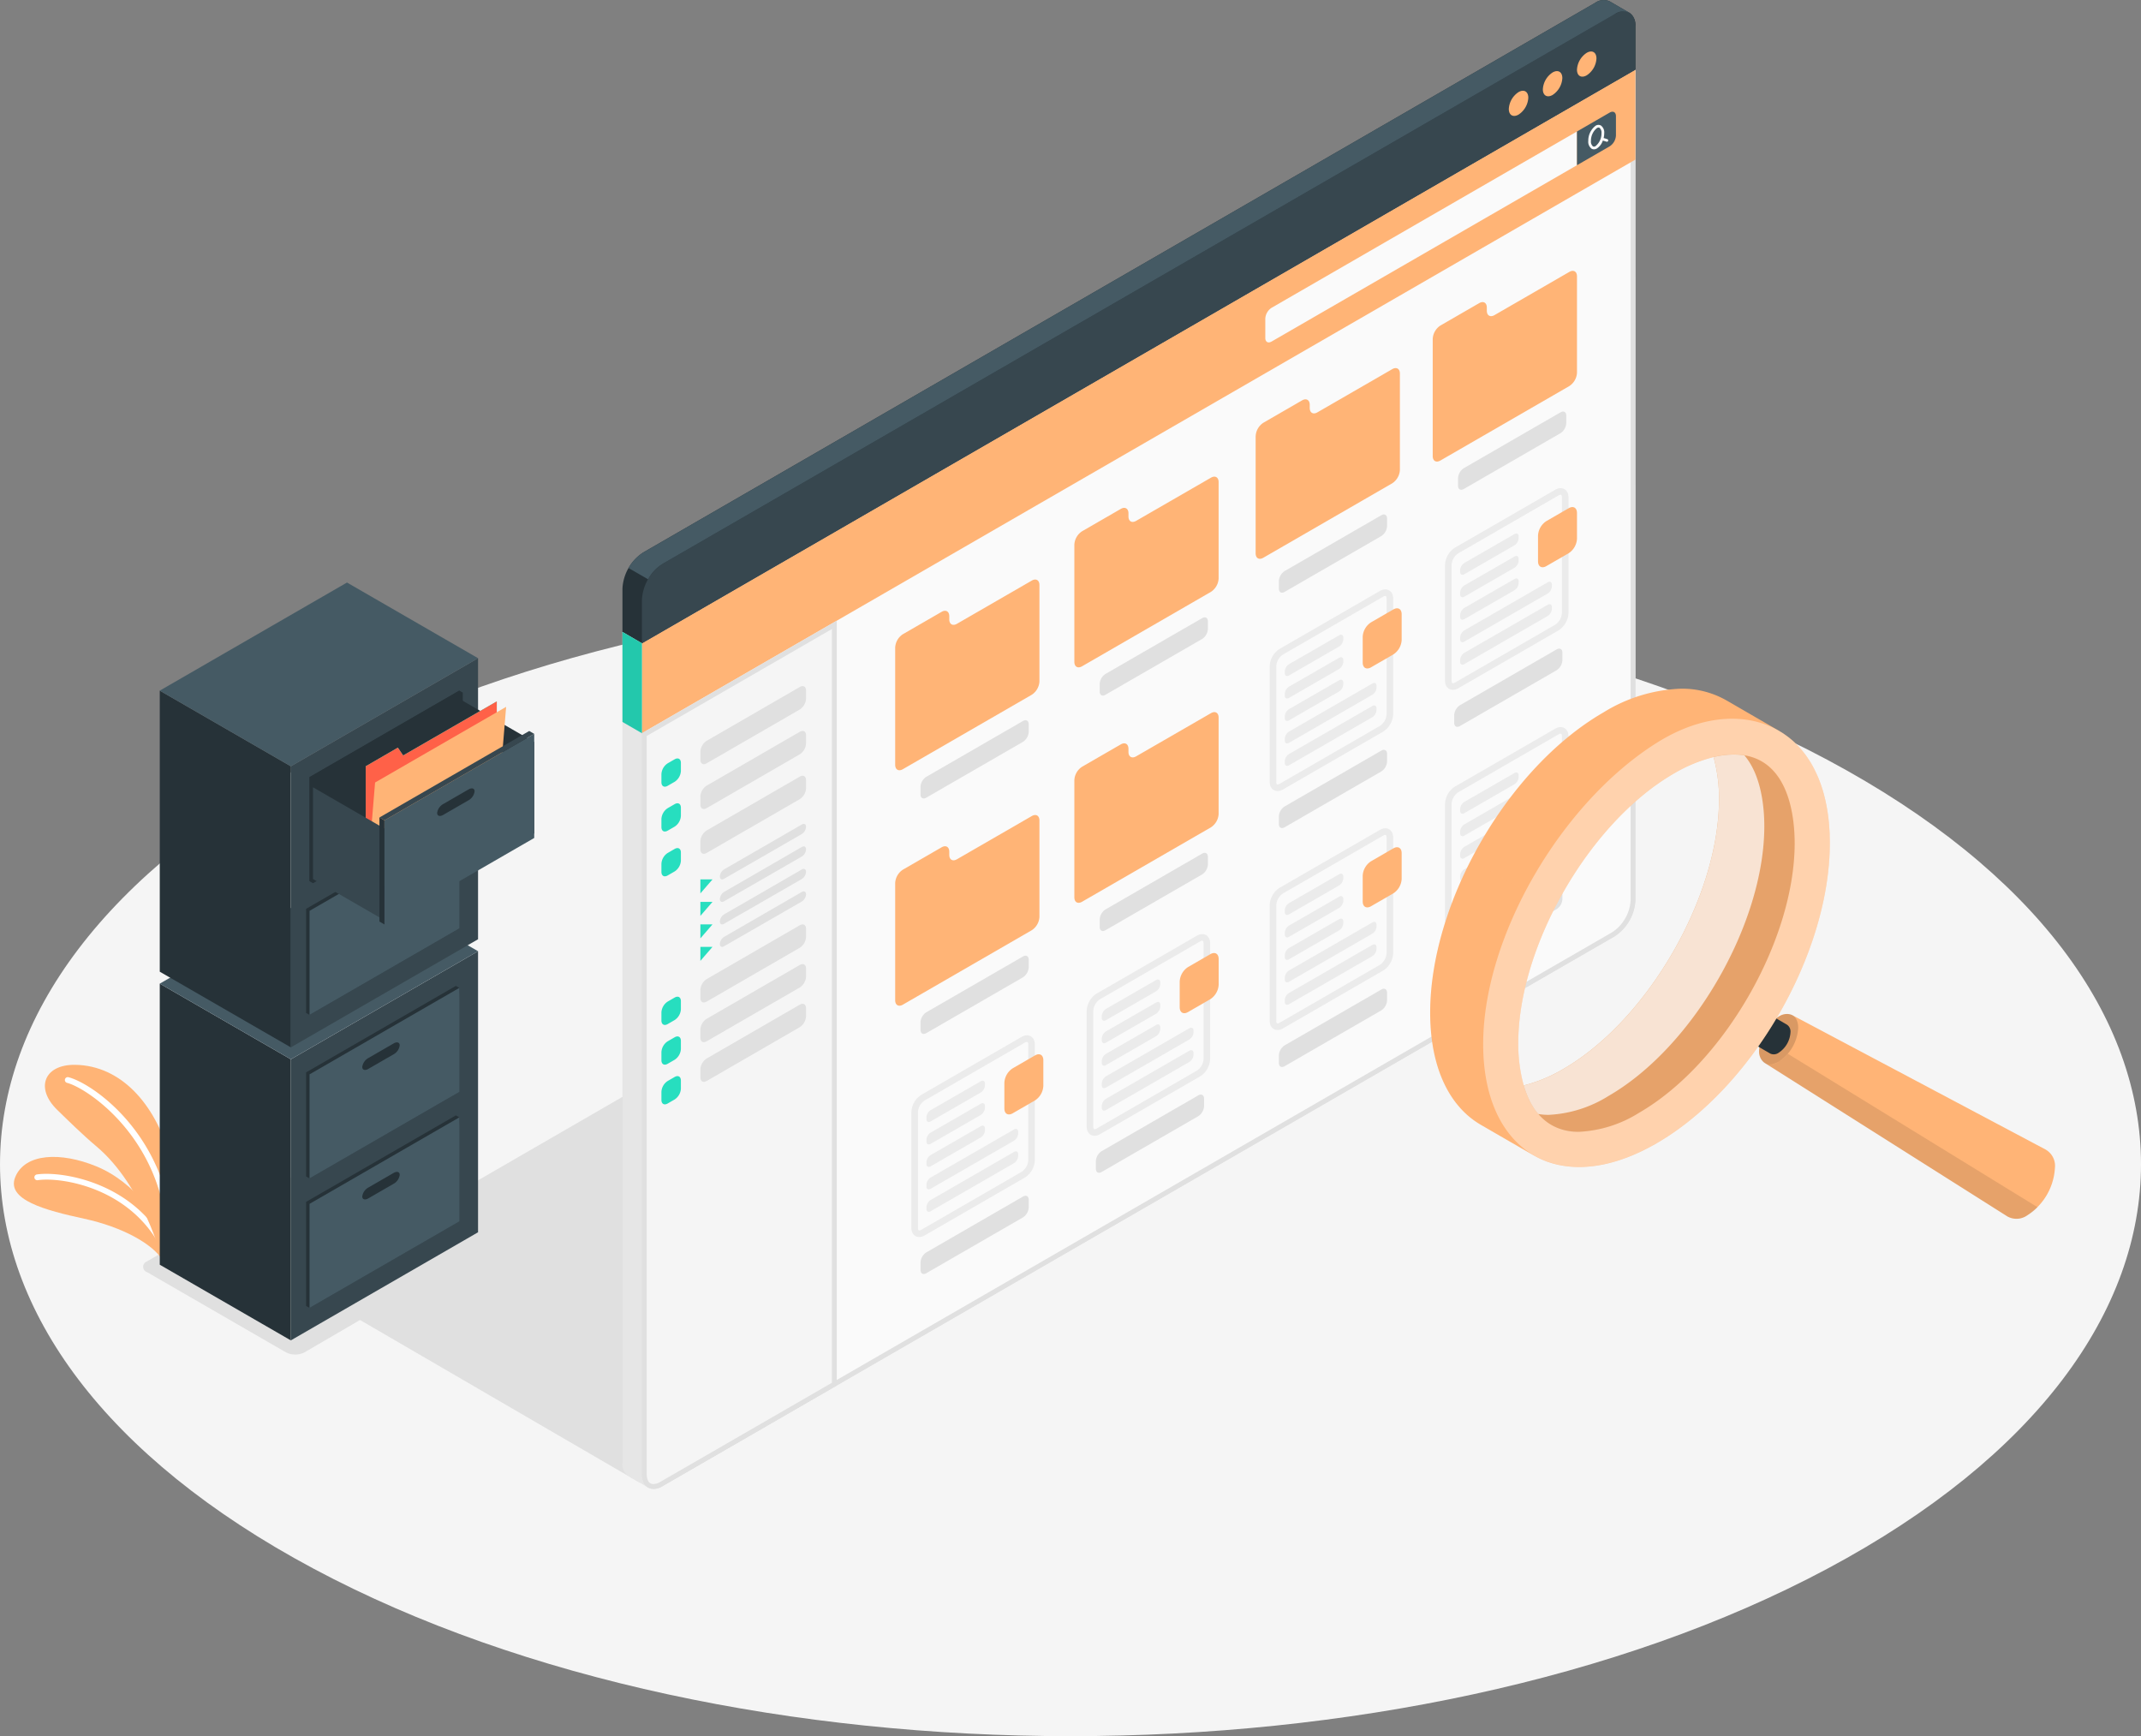 <svg xmlns="http://www.w3.org/2000/svg" xmlns:xlink="http://www.w3.org/1999/xlink" width="325.088" height="263.607" viewBox="0 0 325.088 263.607">
  <rect x="0" y="0" width="325.088" height="263.607" fill="#808080" stroke="none"/>
  <defs>
    <clipPath id="clip-path">
      <rect id="Rectángulo_373885" data-name="Rectángulo 373885" width="325.088" height="263.607" fill="none"/>
    </clipPath>
    <clipPath id="clip-path-6">
      <rect id="Rectángulo_373874" data-name="Rectángulo 373874" width="19.9" height="29.543" fill="#ff6148"/>
    </clipPath>
    <clipPath id="clip-path-8">
      <rect id="Rectángulo_373876" data-name="Rectángulo 373876" width="2.956" height="15.372" fill="none"/>
    </clipPath>
    <clipPath id="clip-path-10">
      <rect id="Rectángulo_373878" data-name="Rectángulo 373878" width="5.932" height="7.644" fill="none"/>
    </clipPath>
    <clipPath id="clip-path-11">
      <rect id="Rectángulo_373879" data-name="Rectángulo 373879" width="41.406" height="25.061" fill="none"/>
    </clipPath>
    <clipPath id="clip-path-12">
      <rect id="Rectángulo_373880" data-name="Rectángulo 373880" width="15.38" height="44.696" fill="#ffb476"/>
    </clipPath>
    <clipPath id="clip-path-13">
      <rect id="Rectángulo_373881" data-name="Rectángulo 373881" width="52.643" height="68.055" fill="none"/>
    </clipPath>
    <clipPath id="clip-path-14">
      <rect id="Rectángulo_373882" data-name="Rectángulo 373882" width="41.13" height="57.29" fill="none"/>
    </clipPath>
    <clipPath id="clip-path-15">
      <rect id="Rectángulo_373883" data-name="Rectángulo 373883" width="36.526" height="54.708" fill="none"/>
    </clipPath>
  </defs>
  <g id="Grupo_1064708" data-name="Grupo 1064708" clip-path="url(#clip-path)">
    <g id="Grupo_1064670" data-name="Grupo 1064670">
      <g id="Grupo_1064669" data-name="Grupo 1064669" clip-path="url(#clip-path)">
        <path id="Trazado_601294" data-name="Trazado 601294" d="M277.481,148.948c63.477,33.911,63.477,88.891,0,122.8s-166.395,33.911-229.872,0-63.477-88.891,0-122.8,166.395-33.912,229.872,0" transform="translate(0 -33.575)" fill="#f5f5f5"/>
      </g>
    </g>
    <path id="Trazado_601295" data-name="Trazado 601295" d="M114.041,278.983,62.221,248.85l87.659-50.661Z" transform="translate(-16.914 -53.874)" fill="#e0e0e0"/>
    <g id="Grupo_1064672" data-name="Grupo 1064672">
      <g id="Grupo_1064671" data-name="Grupo 1064671" clip-path="url(#clip-path)">
        <path id="Trazado_601296" data-name="Trazado 601296" d="M30.438,258.173l21.089,12.176a3.134,3.134,0,0,0,2.834,0l29.136-17a.863.863,0,0,0,0-1.635L62.409,239.542a3.133,3.133,0,0,0-2.833,0l-29.138,17a.864.864,0,0,0,0,1.636" transform="translate(-8.115 -65.023)" fill="#e0e0e0"/>
      </g>
    </g>
    <g id="Grupo_1064677" data-name="Grupo 1064677">
      <g id="Grupo_1064676" data-name="Grupo 1064676" clip-path="url(#clip-path)">
        <path id="Trazado_601297" data-name="Trazado 601297" d="M25.4,256.811c-1.464-2.346-5.948-4.923-11.847-6.2s-11.823-2.858-10.467-6.28c1.463-3.693,6.945-3.872,12.308-1.676,5.861,2.4,10.194,8.348,10.278,12.087Z" transform="translate(-0.785 -65.574)" fill="#ffb476"/>
        <path id="Trazado_601299" data-name="Trazado 601299" d="M27.017,256.7a.439.439,0,0,1-.4-.248c-4.684-9.691-15.538-11.252-18.962-10.724a.441.441,0,0,1-.134-.871c3.593-.557,14.989,1.073,19.889,11.212a.44.44,0,0,1-.4.632" transform="translate(-1.944 -66.534)" fill="#fff"/>
        <path id="Trazado_601300" data-name="Trazado 601300" d="M27.156,251.591s-2.819-11.166-9.958-17.168c-2.121-1.784-4.383-4.014-5.964-5.554-3.393-3.308-1.978-6.906,2.724-6.84,6.985.1,12.1,5.98,14.311,13.679s-1.113,15.883-1.113,15.883" transform="translate(-2.546 -60.354)" fill="#ffb476"/>
        <path id="Trazado_601301" data-name="Trazado 601301" d="M29.4,247.955a.441.441,0,0,1-.438-.4c-1.316-14.2-12.148-21.338-15.1-22.092a.44.44,0,1,1,.218-.853c3.58.916,14.408,8.325,15.755,22.865a.441.441,0,0,1-.4.479H29.4" transform="translate(-3.68 -61.052)" fill="#fff"/>
      </g>
    </g>
    <path id="Trazado_601302" data-name="Trazado 601302" d="M53.215,259.266l-19.9-11.489V205.1l19.9,11.489Z" transform="translate(-9.056 -55.753)" fill="#263238"/>
    <path id="Trazado_601303" data-name="Trazado 601303" d="M60.644,214.753,89.072,198.34v42.674L60.644,257.428Z" transform="translate(-16.485 -53.915)" fill="#37474f"/>
    <path id="Trazado_601304" data-name="Trazado 601304" d="M81.643,194.051,53.215,210.464l-19.9-11.489,28.428-16.413Z" transform="translate(-9.056 -49.626)" fill="#455a64"/>
    <g id="Grupo_1064682" data-name="Grupo 1064682">
      <g id="Grupo_1064681" data-name="Grupo 1064681" clip-path="url(#clip-path)">
        <path id="Trazado_601305" data-name="Trazado 601305" d="M77.169,219.269l3.867-2.233c.5-.29.909-.157.909.3a1.819,1.819,0,0,1-.909,1.345l-3.868,2.233c-.5.29-.909.157-.909-.3a1.821,1.821,0,0,1,.909-1.346" transform="translate(-20.73 -58.955)" fill="#263238"/>
        <path id="Trazado_601306" data-name="Trazado 601306" d="M63.829,245.7l22.743-13.13.523.3-.524,15.5.523.3-22.743,13.13-.523-.3Z" transform="translate(-17.351 -63.219)" fill="#263238"/>
        <path id="Trazado_601307" data-name="Trazado 601307" d="M64.548,246.115l22.743-13.13v15.806l-22.743,13.13Z" transform="translate(-17.546 -63.332)" fill="#455a64"/>
        <path id="Trazado_601308" data-name="Trazado 601308" d="M76.45,246.736l3.867-2.233c.5-.29.909-.157.909.3a1.822,1.822,0,0,1-.909,1.346l-3.868,2.233c-.5.29-.909.157-.909-.3a1.819,1.819,0,0,1,.909-1.346" transform="translate(-20.534 -66.422)" fill="#263238"/>
        <path id="Trazado_601309" data-name="Trazado 601309" d="M63.829,218.7l22.743-13.13.523.3-.524,15.5.523.3-22.743,13.13-.523-.3Z" transform="translate(-17.351 -55.88)" fill="#263238"/>
        <path id="Trazado_601310" data-name="Trazado 601310" d="M64.548,219.115l22.743-13.13v15.806l-22.743,13.13Z" transform="translate(-17.546 -55.993)" fill="#455a64"/>
        <path id="Trazado_601311" data-name="Trazado 601311" d="M76.45,219.736l3.867-2.233c.5-.29.909-.157.909.3a1.822,1.822,0,0,1-.909,1.346l-3.868,2.233c-.5.29-.909.157-.909-.3a1.819,1.819,0,0,1,.909-1.346" transform="translate(-20.534 -59.082)" fill="#263238"/>
        <path id="Trazado_601312" data-name="Trazado 601312" d="M53.215,198.169l-19.9-11.489V144.005l19.9,11.489Z" transform="translate(-9.056 -39.145)" fill="#263238"/>
        <path id="Trazado_601313" data-name="Trazado 601313" d="M60.644,153.656l28.428-16.413v42.674L60.644,196.331Z" transform="translate(-16.485 -37.307)" fill="#37474f"/>
        <path id="Trazado_601314" data-name="Trazado 601314" d="M81.643,132.954,53.215,149.367l-19.9-11.489,28.428-16.413Z" transform="translate(-9.056 -33.018)" fill="#455a64"/>
        <path id="Trazado_601315" data-name="Trazado 601315" d="M64.548,157.135,87.291,144l.523.3v15.806L65.07,173.244l-.523-.3Z" transform="translate(-17.546 -39.145)" fill="#263238"/>
        <path id="Trazado_601316" data-name="Trazado 601316" d="M77.169,158.172l3.867-2.234c.5-.289.909-.157.909.3a1.822,1.822,0,0,1-.909,1.346l-3.868,2.232c-.5.29-.909.158-.909-.295a1.82,1.82,0,0,1,.909-1.346" transform="translate(-20.73 -42.347)" fill="#263238"/>
        <path id="Trazado_601317" data-name="Trazado 601317" d="M63.829,184.6l22.743-13.13v15.806l.523.3-22.743,13.13-.523-.3Z" transform="translate(-17.351 -46.611)" fill="#263238"/>
        <path id="Trazado_601318" data-name="Trazado 601318" d="M64.548,185.018l22.743-13.13v15.806l-22.743,13.13Z" transform="translate(-17.546 -46.724)" fill="#455a64"/>
        <path id="Trazado_601319" data-name="Trazado 601319" d="M76.45,185.639l3.867-2.233c.5-.29.909-.157.909.3a1.822,1.822,0,0,1-.909,1.346L76.45,187.28c-.5.29-.909.157-.909-.3a1.819,1.819,0,0,1,.909-1.346" transform="translate(-20.534 -49.814)" fill="#263238"/>
        <path id="Trazado_601320" data-name="Trazado 601320" d="M64.548,157.135,87.29,144v15.806l-22.743,13.13Z" transform="translate(-17.546 -39.145)" fill="#263238"/>
        <path id="Trazado_601321" data-name="Trazado 601321" d="M106.75,152.046,94.3,144.861v13.926l12.449,7.186Z" transform="translate(-25.634 -39.378)" fill="#263238"/>
        <path id="Trazado_601322" data-name="Trazado 601322" d="M76.26,175.8v-19.7l4.88-2.827.805,1.186,14.215-8.206v18.054Z" transform="translate(-20.73 -39.758)" fill="#27debf"/>
        <g id="Grupo_1064680" data-name="Grupo 1064680" transform="translate(55.53 106.501)">
          <g id="Grupo_1064679" data-name="Grupo 1064679">
            <g id="Grupo_1064678" data-name="Grupo 1064678" clip-path="url(#clip-path-6)">
              <path id="Trazado_601323" data-name="Trazado 601323" d="M76.26,175.8v-19.7l4.88-2.827.805,1.186,14.215-8.206v18.054Z" transform="translate(-76.26 -146.259)" fill="#ff6148"/>
            </g>
          </g>
        </g>
        <path id="Trazado_601324" data-name="Trazado 601324" d="M76.26,176.109l1.421-17.234,19.9-11.489L96.16,164.62Z" transform="translate(-20.73 -40.064)" fill="#ffb476"/>
        <path id="Trazado_601325" data-name="Trazado 601325" d="M76.114,170.423l-10.85-6.264v13.925l10.85,6.264Z" transform="translate(-17.741 -44.623)" fill="#37474f"/>
        <path id="Trazado_601326" data-name="Trazado 601326" d="M80.164,166.151l22.743-13.13v15.806l-22.743,13.13Z" transform="translate(-21.791 -41.596)" fill="#455a64"/>
        <path id="Trazado_601327" data-name="Trazado 601327" d="M92.067,166.772l3.867-2.233c.5-.29.909-.157.909.3a1.822,1.822,0,0,1-.909,1.346l-3.868,2.233c-.5.29-.909.157-.909-.3a1.822,1.822,0,0,1,.909-1.346" transform="translate(-24.78 -44.685)" fill="#263238"/>
        <path id="Trazado_601328" data-name="Trazado 601328" d="M79.881,170.889l-.758-.438v15.806l.758.438Z" transform="translate(-21.508 -46.334)" fill="#263238"/>
        <path id="Trazado_601329" data-name="Trazado 601329" d="M79.123,165.55l22.743-13.13.758.437L79.881,165.988Z" transform="translate(-21.508 -41.432)" fill="#37474f"/>
      </g>
    </g>
    <g id="Grupo_1064687" data-name="Grupo 1064687">
      <g id="Grupo_1064686" data-name="Grupo 1064686" clip-path="url(#clip-path)">
        <path id="Trazado_601330" data-name="Trazado 601330" d="M283.6,13.882l-2.956-1.72L129.8,99.255V225.39a2.219,2.219,0,0,0,.92,2.039h0l0,0,2.956,1.719a2.214,2.214,0,0,0,2.23-.221l144.545-83.453a6.967,6.967,0,0,0,3.153-5.461Z" transform="translate(-35.283 -3.306)" fill="#e6e6e6"/>
        <path id="Trazado_601331" data-name="Trazado 601331" d="M135.738,229.875c-.864,0-1.381-.706-1.381-1.887V102.063L284.479,15.39v125.5a6.573,6.573,0,0,1-2.971,5.146L136.964,229.494A2.527,2.527,0,0,1,135.738,229.875Z" transform="translate(-36.522 -4.183)" fill="#fafafa"/>
        <path id="Trazado_601332" data-name="Trazado 601332" d="M283.979,15.785V140.658a6.266,6.266,0,0,1-2.79,4.831L136.647,228.942a2.171,2.171,0,0,1-1.044.334c-.918,0-1.017-1.065-1.017-1.523V102.038Zm.728-1.261-150.85,87.093V227.752c0,1.426.711,2.251,1.745,2.251a2.857,2.857,0,0,0,1.408-.431L281.555,146.12a6.967,6.967,0,0,0,3.154-5.461Z" transform="translate(-36.386 -3.948)" fill="#e0e0e0"/>
        <path id="Trazado_601333" data-name="Trazado 601333" d="M133.857,101.618V115.27L284.706,28.177V14.524Z" transform="translate(-36.386 -3.948)" fill="#ffb476"/>
        <path id="Trazado_601334" data-name="Trazado 601334" d="M263.843,55.827v2.939c0,.6.425.846.946.546l46.379-26.777V27.412L264.789,54.189a2.1,2.1,0,0,0-.946,1.638" transform="translate(-71.721 -7.451)" fill="#fafafa"/>
        <path id="Trazado_601335" data-name="Trazado 601335" d="M333.805,23.423c.522-.3.946-.057.946.546v2.939a2.092,2.092,0,0,1-.946,1.638l-4.97,2.87V26.293Z" transform="translate(-89.387 -6.332)" fill="#455a64"/>
        <path id="Trazado_601336" data-name="Trazado 601336" d="M334.078,28.2l-.554-.173a3.064,3.064,0,0,0,.089-.714,1.306,1.306,0,0,0-.505-1.184.786.786,0,0,0-.808.039,2.833,2.833,0,0,0-1.108,2.305,1.306,1.306,0,0,0,.505,1.184.7.7,0,0,0,.352.094.911.911,0,0,0,.456-.133,2.33,2.33,0,0,0,.9-1.2l.556.173a.222.222,0,0,0,.061.009.206.206,0,0,0,.061-.4M332.3,29.259a.382.382,0,0,1-.4.039.96.96,0,0,1-.3-.827,2.472,2.472,0,0,1,.9-1.949.513.513,0,0,1,.249-.079.288.288,0,0,1,.148.039.963.963,0,0,1,.3.828,2.471,2.471,0,0,1-.9,1.949" transform="translate(-90.028 -7.076)" fill="#fafafa"/>
        <path id="Trazado_601337" data-name="Trazado 601337" d="M279.753.23a2.187,2.187,0,0,0-2.26.2L132.95,83.883a6.968,6.968,0,0,0-3.153,5.461v6.605l2.956,1.72L283.6,10.576V3.971a2.215,2.215,0,0,0-.914-2.032c-.53-.311-2.424-1.394-2.937-1.708" transform="translate(-35.283 0)" fill="#263238"/>
        <path id="Trazado_601338" data-name="Trazado 601338" d="M133.857,91.706a6.971,6.971,0,0,1,3.153-5.461L281.555,2.792c1.741-1.006,3.153-.191,3.153,1.82v6.605L133.857,98.311Z" transform="translate(-36.386 -0.642)" fill="#37474f"/>
        <path id="Trazado_601339" data-name="Trazado 601339" d="M283.065,1.957a2.185,2.185,0,0,0-2.272.2L136.252,85.6a6.43,6.43,0,0,0-2.228,2.352l-2.964-1.711a6.472,6.472,0,0,1,2.235-2.359L277.837.428a2.192,2.192,0,0,1,2.257-.2c.517.313,2.41,1.4,2.942,1.7.007.007.021.015.029.022" transform="translate(-35.626 0)" fill="#455a64"/>
        <path id="Trazado_601340" data-name="Trazado 601340" d="M316.1,19.127a3.268,3.268,0,0,0-1.48,2.562c0,.944.662,1.326,1.48.854a3.268,3.268,0,0,0,1.479-2.562c0-.943-.662-1.326-1.479-.854" transform="translate(-85.523 -5.144)" fill="#ffb476"/>
        <path id="Trazado_601341" data-name="Trazado 601341" d="M323.2,15.034a3.269,3.269,0,0,0-1.479,2.562c0,.944.662,1.326,1.479.854a3.268,3.268,0,0,0,1.479-2.562c0-.943-.662-1.326-1.479-.854" transform="translate(-87.455 -4.032)" fill="#ffb476"/>
        <path id="Trazado_601342" data-name="Trazado 601342" d="M330.313,10.94a3.269,3.269,0,0,0-1.479,2.562c0,.944.662,1.326,1.479.854a3.268,3.268,0,0,0,1.479-2.562c0-.943-.662-1.326-1.479-.854" transform="translate(-89.387 -2.919)" fill="#ffb476"/>
        <path id="Trazado_601343" data-name="Trazado 601343" d="M135.738,261.109c-.864,0-1.381-.706-1.381-1.887V146.95l28.852-16.658V245.574l-26.245,15.153A2.539,2.539,0,0,1,135.738,261.109Z" transform="translate(-36.522 -35.417)" fill="#f5f5f5"/>
        <path id="Trazado_601344" data-name="Trazado 601344" d="M162.709,130.687V245.129l-26.063,15.048a2.172,2.172,0,0,1-1.044.333c-.918,0-1.017-1.065-1.017-1.523V146.925Zm.728-1.261L133.857,146.5V258.987c0,1.427.711,2.251,1.745,2.251a2.861,2.861,0,0,0,1.408-.43l26.427-15.258Z" transform="translate(-36.386 -35.182)" fill="#e0e0e0"/>
        <path id="Trazado_601345" data-name="Trazado 601345" d="M146.991,151.373l14.151-8.18c.523-.3.946-.058.946.546v1.231a2.092,2.092,0,0,1-.946,1.639l-14.151,8.179c-.523.3-.946.058-.946-.545v-1.231a2.092,2.092,0,0,1,.946-1.639" transform="translate(-39.699 -38.889)" fill="#e0e0e0"/>
        <path id="Trazado_601346" data-name="Trazado 601346" d="M140.878,158.819v1.231a2.091,2.091,0,0,1-.946,1.638l-1.065.615c-.523.3-.946.057-.947-.546v-1.231a2.091,2.091,0,0,1,.946-1.638l1.066-.615c.522-.3.946-.057.946.546" transform="translate(-37.491 -42.988)" fill="#27debf"/>
        <path id="Trazado_601347" data-name="Trazado 601347" d="M146.991,160.719l14.151-8.18c.523-.3.946-.058.946.546v1.231a2.092,2.092,0,0,1-.946,1.639l-14.151,8.179c-.523.3-.946.058-.946-.545v-1.231a2.093,2.093,0,0,1,.946-1.639" transform="translate(-39.699 -41.43)" fill="#e0e0e0"/>
        <path id="Trazado_601348" data-name="Trazado 601348" d="M140.878,168.165V169.4a2.091,2.091,0,0,1-.946,1.638l-1.065.615c-.523.3-.946.057-.947-.546v-1.231a2.092,2.092,0,0,1,.946-1.638l1.066-.615c.522-.3.946-.057.946.546" transform="translate(-37.491 -45.529)" fill="#27debf"/>
        <path id="Trazado_601349" data-name="Trazado 601349" d="M146.991,170.065l14.151-8.18c.523-.3.946-.058.946.546v1.231a2.091,2.091,0,0,1-.946,1.639L146.99,173.48c-.523.3-.946.058-.946-.545V171.7a2.093,2.093,0,0,1,.946-1.639" transform="translate(-39.699 -43.97)" fill="#e0e0e0"/>
        <path id="Trazado_601350" data-name="Trazado 601350" d="M140.878,177.511v1.231a2.091,2.091,0,0,1-.946,1.638l-1.065.615c-.523.3-.946.057-.947-.546v-1.231a2.092,2.092,0,0,1,.946-1.638l1.066-.615c.522-.3.946-.057.946.546" transform="translate(-37.491 -48.069)" fill="#27debf"/>
        <path id="Trazado_601351" data-name="Trazado 601351" d="M146.991,201.057l14.151-8.18c.523-.3.946-.057.946.546v1.231a2.091,2.091,0,0,1-.946,1.639l-14.151,8.179c-.523.3-.946.058-.946-.545V202.7a2.093,2.093,0,0,1,.946-1.639" transform="translate(-39.699 -52.395)" fill="#e0e0e0"/>
        <path id="Trazado_601352" data-name="Trazado 601352" d="M140.878,208.5v1.231a2.091,2.091,0,0,1-.946,1.638l-1.065.615c-.523.3-.946.057-.947-.546v-1.231a2.091,2.091,0,0,1,.946-1.638l1.066-.615c.522-.3.946-.057.946.546" transform="translate(-37.491 -56.494)" fill="#27debf"/>
        <path id="Trazado_601353" data-name="Trazado 601353" d="M146.991,209.335l14.151-8.18c.523-.3.946-.058.946.546v1.231a2.092,2.092,0,0,1-.946,1.639L146.99,212.75c-.523.3-.946.058-.946-.545v-1.231a2.093,2.093,0,0,1,.946-1.639" transform="translate(-39.699 -54.645)" fill="#e0e0e0"/>
        <path id="Trazado_601354" data-name="Trazado 601354" d="M140.878,216.781v1.231a2.091,2.091,0,0,1-.946,1.638l-1.065.615c-.523.3-.946.057-.947-.546v-1.231a2.092,2.092,0,0,1,.946-1.638l1.066-.615c.522-.3.946-.057.946.546" transform="translate(-37.491 -58.744)" fill="#27debf"/>
        <path id="Trazado_601355" data-name="Trazado 601355" d="M146.991,217.613l14.151-8.18c.523-.3.946-.058.946.546v1.231a2.091,2.091,0,0,1-.946,1.639l-14.151,8.18c-.523.3-.946.058-.946-.546v-1.231a2.093,2.093,0,0,1,.946-1.639" transform="translate(-39.699 -56.895)" fill="#e0e0e0"/>
        <path id="Trazado_601356" data-name="Trazado 601356" d="M140.878,225.058v1.231a2.091,2.091,0,0,1-.946,1.638l-1.065.615c-.523.3-.946.057-.947-.546v-1.231a2.091,2.091,0,0,1,.946-1.638l1.066-.615c.522-.3.946-.057.946.546" transform="translate(-37.491 -60.994)" fill="#27debf"/>
        <path id="Trazado_601357" data-name="Trazado 601357" d="M146.045,183.368v2.123l1.839-2.123Z" transform="translate(-39.699 -49.845)" fill="#27debf"/>
        <path id="Trazado_601358" data-name="Trazado 601358" d="M150.107,179.784c0,.394.283.55.631.35l11.822-6.808a1.389,1.389,0,0,0,.631-1.087c0-.4-.282-.56-.631-.359l-11.823,6.826a1.381,1.381,0,0,0-.631,1.078" transform="translate(-40.804 -46.699)" fill="#e0e0e0"/>
        <path id="Trazado_601359" data-name="Trazado 601359" d="M146.045,188.057v2.123l1.839-2.123Z" transform="translate(-39.699 -51.12)" fill="#27debf"/>
        <path id="Trazado_601360" data-name="Trazado 601360" d="M150.107,184.473c0,.394.283.551.631.351l11.822-6.808a1.389,1.389,0,0,0,.631-1.088c0-.4-.282-.56-.631-.359L150.738,183.4a1.379,1.379,0,0,0-.631,1.077" transform="translate(-40.804 -47.974)" fill="#e0e0e0"/>
        <path id="Trazado_601361" data-name="Trazado 601361" d="M146.045,192.746v2.123l1.839-2.123Z" transform="translate(-39.699 -52.394)" fill="#27debf"/>
        <path id="Trazado_601362" data-name="Trazado 601362" d="M150.107,189.163c0,.394.283.55.631.35l11.822-6.808a1.389,1.389,0,0,0,.631-1.087c0-.4-.282-.56-.631-.359l-11.823,6.826a1.381,1.381,0,0,0-.631,1.078" transform="translate(-40.804 -49.248)" fill="#e0e0e0"/>
        <path id="Trazado_601363" data-name="Trazado 601363" d="M146.045,197.435v2.123l1.839-2.123Z" transform="translate(-39.699 -53.669)" fill="#27debf"/>
        <path id="Trazado_601364" data-name="Trazado 601364" d="M150.107,193.852c0,.394.283.55.631.35l11.822-6.808a1.389,1.389,0,0,0,.631-1.087c0-.4-.282-.561-.631-.36l-11.823,6.827a1.381,1.381,0,0,0-.631,1.078" transform="translate(-40.804 -50.523)" fill="#e0e0e0"/>
        <path id="Trazado_601365" data-name="Trazado 601365" d="M186.665,131.163v17.8c0,.744.523,1.046,1.167.674l19.569-11.3a2.579,2.579,0,0,0,1.168-2.022V121.678c0-.745-.523-1.046-1.168-.674l-11.355,6.556c-.645.373-1.168.071-1.167-.674v-.465c0-.745-.523-1.046-1.168-.674l-5.879,3.395a2.581,2.581,0,0,0-1.167,2.022" transform="translate(-50.741 -32.849)" fill="#ffb476"/>
        <path id="Trazado_601366" data-name="Trazado 601366" d="M191.947,160.291v1.14c0,.559.392.785.875.505l14.68-8.474a1.937,1.937,0,0,0,.875-1.517V150.8c0-.559-.392-.784-.875-.505l-14.68,8.474a1.936,1.936,0,0,0-.875,1.517" transform="translate(-52.177 -40.823)" fill="#e0e0e0"/>
        <path id="Trazado_601367" data-name="Trazado 601367" d="M224.028,109.708v17.8c0,.744.523,1.046,1.167.674l19.569-11.3a2.579,2.579,0,0,0,1.168-2.022V100.223c0-.745-.523-1.046-1.168-.674L233.409,106.1c-.645.373-1.167.071-1.167-.674v-.465c0-.745-.523-1.046-1.168-.674l-5.879,3.395a2.581,2.581,0,0,0-1.167,2.022" transform="translate(-60.898 -27.017)" fill="#ffb476"/>
        <path id="Trazado_601368" data-name="Trazado 601368" d="M229.31,138.836v1.14c0,.559.392.785.875.505l14.679-8.474a1.935,1.935,0,0,0,.875-1.517v-1.14c0-.559-.392-.784-.875-.505l-14.679,8.474a1.936,1.936,0,0,0-.875,1.517" transform="translate(-62.333 -34.991)" fill="#e0e0e0"/>
        <path id="Trazado_601369" data-name="Trazado 601369" d="M186.665,180.261v17.8c0,.744.523,1.046,1.167.674l19.569-11.3a2.58,2.58,0,0,0,1.168-2.022V170.776c0-.745-.523-1.046-1.168-.674l-11.355,6.556c-.645.373-1.168.071-1.167-.674v-.465c0-.745-.523-1.046-1.168-.674l-5.879,3.395a2.58,2.58,0,0,0-1.167,2.022" transform="translate(-50.741 -46.195)" fill="#ffb476"/>
        <path id="Trazado_601370" data-name="Trazado 601370" d="M191.947,209.389v1.14c0,.559.392.785.875.506l14.68-8.475a1.936,1.936,0,0,0,.875-1.517V199.9c0-.558-.392-.784-.875-.505l-14.68,8.474a1.936,1.936,0,0,0-.875,1.517" transform="translate(-52.177 -54.17)" fill="#e0e0e0"/>
        <path id="Trazado_601371" data-name="Trazado 601371" d="M224.028,158.806v17.8c0,.744.523,1.046,1.167.674l19.569-11.3a2.58,2.58,0,0,0,1.168-2.022V149.321c0-.745-.523-1.046-1.168-.674L233.409,155.2c-.645.373-1.167.071-1.167-.674v-.465c0-.745-.523-1.046-1.168-.674l-5.879,3.395a2.58,2.58,0,0,0-1.167,2.022" transform="translate(-60.898 -40.363)" fill="#ffb476"/>
        <path id="Trazado_601372" data-name="Trazado 601372" d="M229.31,187.934v1.14c0,.559.392.786.875.505l14.679-8.474a1.936,1.936,0,0,0,.875-1.517v-1.14c0-.559-.392-.784-.875-.5l-14.679,8.474a1.934,1.934,0,0,0-.875,1.516" transform="translate(-62.333 -48.338)" fill="#e0e0e0"/>
        <path id="Trazado_601373" data-name="Trazado 601373" d="M261.828,87.074v17.8c0,.744.523,1.046,1.167.674l19.569-11.3a2.579,2.579,0,0,0,1.168-2.022V77.589c0-.745-.523-1.046-1.168-.674L271.209,83.47c-.645.373-1.167.071-1.167-.674v-.465c0-.745-.523-1.046-1.167-.674L263,85.052a2.581,2.581,0,0,0-1.167,2.022" transform="translate(-71.173 -20.864)" fill="#ffb476"/>
        <path id="Trazado_601374" data-name="Trazado 601374" d="M266.673,117.381v1.14c0,.559.392.785.875.506l14.679-8.475a1.935,1.935,0,0,0,.875-1.517v-1.14c0-.559-.392-.784-.875-.505l-14.679,8.474a1.936,1.936,0,0,0-.875,1.517" transform="translate(-72.49 -29.159)" fill="#e0e0e0"/>
        <path id="Trazado_601375" data-name="Trazado 601375" d="M298.754,66.8v17.8c0,.744.523,1.046,1.167.674l19.569-11.3a2.579,2.579,0,0,0,1.168-2.022V57.313c0-.745-.523-1.046-1.168-.674l-11.355,6.556c-.645.373-1.167.071-1.167-.674v-.465c0-.745-.523-1.046-1.167-.674l-5.879,3.395a2.581,2.581,0,0,0-1.167,2.022" transform="translate(-81.21 -15.353)" fill="#ffb476"/>
        <path id="Trazado_601376" data-name="Trazado 601376" d="M304.036,95.926v1.14c0,.559.392.785.876.505L319.59,89.1a1.936,1.936,0,0,0,.875-1.518V86.44c0-.559-.392-.784-.875-.505l-14.678,8.474a1.936,1.936,0,0,0-.876,1.518" transform="translate(-82.646 -23.327)" fill="#e0e0e0"/>
        <path id="Trazado_601377" data-name="Trazado 601377" d="M266.673,166.461v1.14c0,.559.392.785.875.505l14.679-8.474a1.935,1.935,0,0,0,.875-1.517v-1.14c0-.559-.392-.784-.875-.505l-14.679,8.474a1.936,1.936,0,0,0-.875,1.517" transform="translate(-72.49 -42.501)" fill="#e0e0e0"/>
        <path id="Trazado_601378" data-name="Trazado 601378" d="M266.707,132.54l15.225-8.79c.7-.4,1.261-.076,1.261.728v17.577a2.788,2.788,0,0,1-1.261,2.185l-15.225,8.79c-.7.4-1.261.076-1.261-.728V134.725a2.786,2.786,0,0,1,1.261-2.185" transform="translate(-72.156 -33.592)" fill="#fafafa"/>
        <path id="Trazado_601379" data-name="Trazado 601379" d="M266.707,132.54l15.225-8.79c.7-.4,1.261-.076,1.261.728v17.577a2.788,2.788,0,0,1-1.261,2.185l-15.225,8.79c-.7.4-1.261.076-1.261-.728V134.725A2.786,2.786,0,0,1,266.707,132.54Z" transform="translate(-72.156 -33.592)" fill="none" stroke="#ebebeb" stroke-miterlimit="10" stroke-width="1"/>
        <path id="Trazado_601380" data-name="Trazado 601380" d="M288.808,127.011l-3.393,1.96a2.786,2.786,0,0,0-1.261,2.185v3.918c0,.8.564,1.13,1.261.728l3.393-1.96a2.787,2.787,0,0,0,1.261-2.185v-3.918c0-.8-.564-1.13-1.261-.728" transform="translate(-77.242 -34.479)" fill="#ffb476"/>
        <path id="Trazado_601381" data-name="Trazado 601381" d="M268.537,136.823l7.626-4.388c.349-.2.631-.037.631.365v.243a1.392,1.392,0,0,1-.631,1.092l-7.627,4.4c-.348.2-.631.038-.631-.365v-.251a1.391,1.391,0,0,1,.631-1.092" transform="translate(-72.825 -35.977)" fill="#ebebeb"/>
        <path id="Trazado_601382" data-name="Trazado 601382" d="M268.537,141.508l7.626-4.388c.349-.2.631-.037.631.365v.243a1.392,1.392,0,0,1-.631,1.092l-7.627,4.4c-.348.2-.631.038-.631-.365V142.6a1.39,1.39,0,0,1,.631-1.092" transform="translate(-72.825 -37.25)" fill="#ebebeb"/>
        <path id="Trazado_601383" data-name="Trazado 601383" d="M268.537,146.192l7.626-4.388c.349-.2.631-.037.631.365v.243a1.392,1.392,0,0,1-.631,1.092l-7.627,4.4c-.348.2-.631.038-.631-.365v-.251a1.391,1.391,0,0,1,.631-1.092" transform="translate(-72.825 -38.523)" fill="#ebebeb"/>
        <path id="Trazado_601384" data-name="Trazado 601384" d="M268.537,149.788l12.67-7.3c.349-.2.631-.037.631.365v.243a1.392,1.392,0,0,1-.631,1.092L268.537,151.5c-.348.2-.631.038-.631-.365v-.251a1.39,1.39,0,0,1,.631-1.092" transform="translate(-72.825 -38.708)" fill="#ebebeb"/>
        <path id="Trazado_601385" data-name="Trazado 601385" d="M268.537,154.472l12.67-7.3c.349-.2.631-.037.631.365v.243a1.392,1.392,0,0,1-.631,1.092l-12.671,7.312c-.348.2-.631.038-.631-.365v-.251a1.391,1.391,0,0,1,.631-1.092" transform="translate(-72.825 -39.981)" fill="#ebebeb"/>
        <path id="Trazado_601386" data-name="Trazado 601386" d="M303.231,145.355v1.14c0,.559.392.785.875.505l14.679-8.474a1.936,1.936,0,0,0,.875-1.517v-1.14c0-.559-.392-.784-.875-.505l-14.679,8.474a1.936,1.936,0,0,0-.875,1.517" transform="translate(-82.427 -36.763)" fill="#e0e0e0"/>
        <path id="Trazado_601387" data-name="Trazado 601387" d="M303.266,111.435l15.225-8.79c.7-.4,1.261-.076,1.261.728v17.577a2.787,2.787,0,0,1-1.261,2.185l-15.225,8.79c-.7.4-1.261.076-1.261-.727V113.62a2.786,2.786,0,0,1,1.261-2.185" transform="translate(-82.094 -27.855)" fill="#fafafa"/>
        <path id="Trazado_601388" data-name="Trazado 601388" d="M303.266,111.435l15.225-8.79c.7-.4,1.261-.076,1.261.728v17.577a2.787,2.787,0,0,1-1.261,2.185l-15.225,8.79c-.7.4-1.261.076-1.261-.727V113.62A2.786,2.786,0,0,1,303.266,111.435Z" transform="translate(-82.094 -27.855)" fill="none" stroke="#ebebeb" stroke-miterlimit="10" stroke-width="1"/>
        <path id="Trazado_601389" data-name="Trazado 601389" d="M325.366,105.906l-3.393,1.96a2.786,2.786,0,0,0-1.261,2.185v3.918c0,.8.564,1.13,1.261.728l3.393-1.96a2.787,2.787,0,0,0,1.261-2.185v-3.918c0-.8-.564-1.13-1.261-.728" transform="translate(-87.179 -28.742)" fill="#ffb476"/>
        <path id="Trazado_601390" data-name="Trazado 601390" d="M305.1,115.718l7.626-4.388c.349-.2.631-.037.631.365v.243a1.392,1.392,0,0,1-.631,1.092l-7.627,4.4c-.348.2-.631.038-.631-.365v-.251a1.39,1.39,0,0,1,.631-1.092" transform="translate(-82.763 -30.24)" fill="#ebebeb"/>
        <path id="Trazado_601391" data-name="Trazado 601391" d="M305.1,120.4l7.626-4.388c.349-.2.631-.037.631.365v.243a1.392,1.392,0,0,1-.631,1.092l-7.627,4.4c-.348.2-.631.038-.631-.365v-.251a1.391,1.391,0,0,1,.631-1.092" transform="translate(-82.763 -31.513)" fill="#ebebeb"/>
        <path id="Trazado_601392" data-name="Trazado 601392" d="M305.1,125.087l7.626-4.388c.349-.2.631-.037.631.365v.243a1.392,1.392,0,0,1-.631,1.092l-7.627,4.4c-.348.2-.631.038-.631-.365v-.251a1.39,1.39,0,0,1,.631-1.092" transform="translate(-82.763 -32.786)" fill="#ebebeb"/>
        <path id="Trazado_601393" data-name="Trazado 601393" d="M305.1,128.682l12.67-7.3c.349-.2.631-.037.631.365v.243a1.393,1.393,0,0,1-.631,1.092l-12.672,7.312c-.348.2-.631.038-.631-.365v-.251a1.391,1.391,0,0,1,.631-1.092" transform="translate(-82.763 -32.971)" fill="#ebebeb"/>
        <path id="Trazado_601394" data-name="Trazado 601394" d="M305.1,133.367l12.67-7.3c.349-.2.631-.037.631.365v.243a1.393,1.393,0,0,1-.631,1.092l-12.672,7.312c-.348.2-.631.037-.631-.365v-.251a1.39,1.39,0,0,1,.631-1.092" transform="translate(-82.763 -34.244)" fill="#ebebeb"/>
        <path id="Trazado_601395" data-name="Trazado 601395" d="M266.673,216.28v1.14c0,.559.392.785.875.506l14.679-8.475a1.936,1.936,0,0,0,.875-1.517v-1.14c0-.559-.392-.784-.875-.505l-14.679,8.474a1.936,1.936,0,0,0-.875,1.517" transform="translate(-72.49 -56.043)" fill="#e0e0e0"/>
        <path id="Trazado_601396" data-name="Trazado 601396" d="M266.707,182.359l15.225-8.79c.7-.4,1.261-.076,1.261.728v17.577a2.787,2.787,0,0,1-1.261,2.185l-15.225,8.79c-.7.4-1.261.076-1.261-.728V184.544a2.786,2.786,0,0,1,1.261-2.185" transform="translate(-72.156 -47.135)" fill="#fafafa"/>
        <path id="Trazado_601397" data-name="Trazado 601397" d="M266.707,182.359l15.225-8.79c.7-.4,1.261-.076,1.261.728v17.577a2.787,2.787,0,0,1-1.261,2.185l-15.225,8.79c-.7.4-1.261.076-1.261-.728V184.544A2.786,2.786,0,0,1,266.707,182.359Z" transform="translate(-72.156 -47.135)" fill="none" stroke="#ebebeb" stroke-miterlimit="10" stroke-width="1"/>
        <path id="Trazado_601398" data-name="Trazado 601398" d="M288.808,176.83l-3.393,1.96a2.786,2.786,0,0,0-1.261,2.185v3.918c0,.8.564,1.13,1.261.728l3.393-1.96a2.788,2.788,0,0,0,1.261-2.185v-3.918c0-.8-.564-1.13-1.261-.728" transform="translate(-77.242 -48.021)" fill="#ffb476"/>
        <path id="Trazado_601399" data-name="Trazado 601399" d="M268.537,186.642l7.626-4.388c.349-.2.631-.037.631.365v.243a1.392,1.392,0,0,1-.631,1.092l-7.627,4.4c-.348.2-.631.038-.631-.365v-.251a1.39,1.39,0,0,1,.631-1.092" transform="translate(-72.825 -49.519)" fill="#ebebeb"/>
        <path id="Trazado_601400" data-name="Trazado 601400" d="M268.537,191.327l7.626-4.388c.349-.2.631-.037.631.365v.243a1.392,1.392,0,0,1-.631,1.092l-7.627,4.4c-.348.2-.631.038-.631-.365v-.251a1.391,1.391,0,0,1,.631-1.092" transform="translate(-72.825 -50.792)" fill="#ebebeb"/>
        <path id="Trazado_601401" data-name="Trazado 601401" d="M268.537,196.011l7.626-4.388c.349-.2.631-.037.631.365v.243a1.392,1.392,0,0,1-.631,1.092l-7.627,4.4c-.348.2-.631.037-.631-.365V197.1a1.39,1.39,0,0,1,.631-1.091" transform="translate(-72.825 -52.066)" fill="#ebebeb"/>
        <path id="Trazado_601402" data-name="Trazado 601402" d="M268.537,199.607l12.67-7.3c.349-.2.631-.037.631.365v.243a1.392,1.392,0,0,1-.631,1.092l-12.671,7.312c-.348.2-.631.038-.631-.365V200.7a1.392,1.392,0,0,1,.631-1.092" transform="translate(-72.825 -52.251)" fill="#ebebeb"/>
        <path id="Trazado_601403" data-name="Trazado 601403" d="M268.537,204.291l12.67-7.3c.349-.2.631-.037.631.365v.243a1.392,1.392,0,0,1-.631,1.092L268.537,206c-.348.2-.631.037-.631-.365v-.251a1.39,1.39,0,0,1,.631-1.092" transform="translate(-72.825 -53.524)" fill="#ebebeb"/>
        <path id="Trazado_601404" data-name="Trazado 601404" d="M303.231,195.174v1.14c0,.559.392.785.875.506l14.679-8.475a1.935,1.935,0,0,0,.875-1.517v-1.14c0-.559-.392-.784-.875-.505l-14.679,8.474a1.936,1.936,0,0,0-.875,1.517" transform="translate(-82.427 -50.306)" fill="#e0e0e0"/>
        <path id="Trazado_601405" data-name="Trazado 601405" d="M303.266,161.255l15.225-8.79c.7-.4,1.261-.076,1.261.728V170.77a2.787,2.787,0,0,1-1.261,2.185l-15.225,8.79c-.7.4-1.261.076-1.261-.728V163.439a2.786,2.786,0,0,1,1.261-2.185" transform="translate(-82.094 -41.398)" fill="#fafafa"/>
        <path id="Trazado_601406" data-name="Trazado 601406" d="M303.266,161.255l15.225-8.79c.7-.4,1.261-.076,1.261.728V170.77a2.787,2.787,0,0,1-1.261,2.185l-15.225,8.79c-.7.4-1.261.076-1.261-.728V163.439A2.786,2.786,0,0,1,303.266,161.255Z" transform="translate(-82.094 -41.398)" fill="none" stroke="#ebebeb" stroke-miterlimit="10" stroke-width="1"/>
        <path id="Trazado_601407" data-name="Trazado 601407" d="M325.366,155.724l-3.393,1.96a2.786,2.786,0,0,0-1.261,2.185v3.919c0,.8.564,1.129,1.261.728l3.393-1.96a2.787,2.787,0,0,0,1.261-2.185v-3.918c0-.8-.564-1.13-1.261-.728" transform="translate(-87.179 -42.284)" fill="#27debf"/>
        <path id="Trazado_601408" data-name="Trazado 601408" d="M305.1,165.537l7.626-4.388c.349-.2.631-.037.631.365v.243a1.392,1.392,0,0,1-.631,1.092l-7.627,4.4c-.348.2-.631.038-.631-.365v-.251a1.391,1.391,0,0,1,.631-1.092" transform="translate(-82.763 -43.782)" fill="#ebebeb"/>
        <path id="Trazado_601409" data-name="Trazado 601409" d="M305.1,170.221l7.626-4.388c.349-.2.631-.037.631.365v.243a1.392,1.392,0,0,1-.631,1.092l-7.627,4.4c-.348.2-.631.038-.631-.365v-.251a1.39,1.39,0,0,1,.631-1.092" transform="translate(-82.763 -45.055)" fill="#ebebeb"/>
        <path id="Trazado_601410" data-name="Trazado 601410" d="M305.1,174.906l7.626-4.389c.349-.2.631-.036.631.366v.243a1.392,1.392,0,0,1-.631,1.091l-7.627,4.4c-.348.2-.631.038-.631-.366V176a1.392,1.392,0,0,1,.631-1.091" transform="translate(-82.763 -46.328)" fill="#ebebeb"/>
        <path id="Trazado_601411" data-name="Trazado 601411" d="M305.1,178.5l12.67-7.3c.349-.2.631-.037.631.365v.243a1.393,1.393,0,0,1-.631,1.092l-12.672,7.312c-.348.2-.631.037-.631-.365v-.251a1.39,1.39,0,0,1,.631-1.092" transform="translate(-82.763 -46.513)" fill="#ebebeb"/>
        <path id="Trazado_601412" data-name="Trazado 601412" d="M305.1,183.185l12.67-7.3c.349-.2.631-.037.631.365v.243a1.393,1.393,0,0,1-.631,1.092l-12.672,7.312c-.348.2-.631.038-.631-.365v-.251a1.39,1.39,0,0,1,.631-1.092" transform="translate(-82.763 -47.786)" fill="#ebebeb"/>
        <path id="Trazado_601413" data-name="Trazado 601413" d="M191.953,259.447v1.14c0,.559.392.785.875.505l14.679-8.474a1.935,1.935,0,0,0,.875-1.517v-1.14c0-.559-.392-.784-.875-.505l-14.679,8.474a1.936,1.936,0,0,0-.875,1.517" transform="translate(-52.179 -67.777)" fill="#e0e0e0"/>
        <path id="Trazado_601414" data-name="Trazado 601414" d="M191.988,225.527l15.225-8.79c.7-.4,1.261-.076,1.261.728v17.577a2.788,2.788,0,0,1-1.261,2.185l-15.225,8.79c-.7.4-1.261.076-1.261-.728V227.712a2.786,2.786,0,0,1,1.261-2.185" transform="translate(-51.845 -58.869)" fill="#fafafa"/>
        <path id="Trazado_601415" data-name="Trazado 601415" d="M191.988,225.527l15.225-8.79c.7-.4,1.261-.076,1.261.728v17.577a2.788,2.788,0,0,1-1.261,2.185l-15.225,8.79c-.7.4-1.261.076-1.261-.728V227.712A2.786,2.786,0,0,1,191.988,225.527Z" transform="translate(-51.845 -58.869)" fill="none" stroke="#ebebeb" stroke-miterlimit="10" stroke-width="1"/>
        <path id="Trazado_601416" data-name="Trazado 601416" d="M214.089,220l-3.393,1.96a2.786,2.786,0,0,0-1.261,2.185v3.918c0,.8.564,1.13,1.261.728l3.393-1.96a2.787,2.787,0,0,0,1.261-2.185v-3.918c0-.8-.564-1.13-1.261-.728" transform="translate(-56.931 -59.755)" fill="#ffb476"/>
        <path id="Trazado_601417" data-name="Trazado 601417" d="M193.817,229.81l7.626-4.388c.349-.2.631-.037.631.365v.243a1.392,1.392,0,0,1-.631,1.092l-7.627,4.4c-.348.2-.631.038-.631-.365V230.9a1.391,1.391,0,0,1,.631-1.092" transform="translate(-52.514 -61.253)" fill="#ebebeb"/>
        <path id="Trazado_601418" data-name="Trazado 601418" d="M193.817,234.494l7.626-4.388c.349-.2.631-.037.631.365v.243a1.392,1.392,0,0,1-.631,1.092l-7.627,4.4c-.348.2-.631.037-.631-.365v-.251a1.39,1.39,0,0,1,.631-1.092" transform="translate(-52.514 -62.526)" fill="#ebebeb"/>
        <path id="Trazado_601419" data-name="Trazado 601419" d="M193.817,239.179l7.626-4.388c.349-.2.631-.037.631.365v.243a1.392,1.392,0,0,1-.631,1.092l-7.627,4.4c-.348.2-.631.038-.631-.365v-.251a1.391,1.391,0,0,1,.631-1.092" transform="translate(-52.514 -63.8)" fill="#ebebeb"/>
        <path id="Trazado_601420" data-name="Trazado 601420" d="M193.817,242.774l12.67-7.3c.349-.2.631-.037.631.365v.243a1.393,1.393,0,0,1-.631,1.092l-12.672,7.312c-.348.2-.631.038-.631-.365v-.251a1.391,1.391,0,0,1,.631-1.092" transform="translate(-52.514 -63.985)" fill="#ebebeb"/>
        <path id="Trazado_601421" data-name="Trazado 601421" d="M193.817,247.458l12.67-7.3c.349-.2.631-.038.631.365v.242a1.4,1.4,0,0,1-.631,1.092l-12.672,7.312c-.348.2-.631.038-.631-.365v-.252a1.391,1.391,0,0,1,.631-1.092" transform="translate(-52.514 -65.258)" fill="#ebebeb"/>
        <path id="Trazado_601422" data-name="Trazado 601422" d="M228.512,238.342v1.14c0,.559.391.784.875.505l14.678-8.475a1.933,1.933,0,0,0,.876-1.516v-1.14c0-.559-.392-.784-.876-.505l-14.678,8.474a1.934,1.934,0,0,0-.875,1.517" transform="translate(-62.117 -62.04)" fill="#e0e0e0"/>
        <path id="Trazado_601423" data-name="Trazado 601423" d="M228.546,204.421l15.225-8.79c.7-.4,1.261-.076,1.261.728v17.577a2.79,2.79,0,0,1-1.261,2.185l-15.225,8.79c-.7.4-1.261.076-1.261-.728V206.606a2.786,2.786,0,0,1,1.261-2.185" transform="translate(-61.783 -53.132)" fill="#fafafa"/>
        <path id="Trazado_601424" data-name="Trazado 601424" d="M228.546,204.421l15.225-8.79c.7-.4,1.261-.076,1.261.728v17.577a2.79,2.79,0,0,1-1.261,2.185l-15.225,8.79c-.7.4-1.261.076-1.261-.728V206.606A2.786,2.786,0,0,1,228.546,204.421Z" transform="translate(-61.783 -53.132)" fill="none" stroke="#ebebeb" stroke-miterlimit="10" stroke-width="1"/>
        <path id="Trazado_601425" data-name="Trazado 601425" d="M250.647,198.892l-3.393,1.96a2.786,2.786,0,0,0-1.261,2.185v3.918c0,.8.564,1.13,1.261.728l3.393-1.96a2.788,2.788,0,0,0,1.261-2.185V199.62c0-.8-.564-1.13-1.261-.728" transform="translate(-66.868 -54.018)" fill="#ffb476"/>
        <path id="Trazado_601426" data-name="Trazado 601426" d="M230.375,208.7,238,204.316c.349-.2.631-.037.631.365v.243a1.392,1.392,0,0,1-.631,1.092l-7.627,4.4c-.348.2-.631.037-.631-.365V209.8a1.39,1.39,0,0,1,.631-1.092" transform="translate(-62.451 -55.516)" fill="#ebebeb"/>
        <path id="Trazado_601427" data-name="Trazado 601427" d="M230.375,213.389,238,209c.349-.2.631-.037.631.365v.243A1.394,1.394,0,0,1,238,210.7l-7.627,4.4c-.348.2-.631.038-.631-.366v-.251a1.39,1.39,0,0,1,.631-1.091" transform="translate(-62.451 -56.789)" fill="#ebebeb"/>
        <path id="Trazado_601428" data-name="Trazado 601428" d="M230.375,218.073,238,213.685c.349-.2.631-.037.631.365v.242a1.392,1.392,0,0,1-.631,1.092l-7.627,4.4c-.348.2-.631.037-.631-.365v-.251a1.39,1.39,0,0,1,.631-1.092" transform="translate(-62.451 -58.063)" fill="#ebebeb"/>
        <path id="Trazado_601429" data-name="Trazado 601429" d="M230.375,221.668l12.67-7.3c.349-.2.631-.037.631.365v.243a1.392,1.392,0,0,1-.631,1.092l-12.671,7.312c-.348.2-.631.038-.631-.365v-.251a1.39,1.39,0,0,1,.631-1.092" transform="translate(-62.451 -58.247)" fill="#ebebeb"/>
        <path id="Trazado_601430" data-name="Trazado 601430" d="M230.375,226.353l12.67-7.3c.349-.2.631-.037.631.365v.243a1.392,1.392,0,0,1-.631,1.092l-12.671,7.312c-.348.2-.631.038-.631-.365v-.251a1.391,1.391,0,0,1,.631-1.092" transform="translate(-62.451 -59.521)" fill="#ebebeb"/>
        <path id="Trazado_601431" data-name="Trazado 601431" d="M132.753,133.488l-2.956-1.72v13.665l2.956,1.708Z" transform="translate(-35.283 -35.819)" fill="#27debf"/>
        <g id="Grupo_1064685" data-name="Grupo 1064685" transform="translate(94.514 95.949)" opacity="0.1">
          <g id="Grupo_1064684" data-name="Grupo 1064684">
            <g id="Grupo_1064683" data-name="Grupo 1064683" clip-path="url(#clip-path-8)">
              <path id="Trazado_601432" data-name="Trazado 601432" d="M132.753,133.488l-2.956-1.72v13.665l2.956,1.708Z" transform="translate(-129.797 -131.768)"/>
            </g>
          </g>
        </g>
      </g>
    </g>
    <g id="Grupo_1064707" data-name="Grupo 1064707">
      <g id="Grupo_1064706" data-name="Grupo 1064706" clip-path="url(#clip-path)">
        <path id="Trazado_601433" data-name="Trazado 601433" d="M371.888,211.623h0a2.082,2.082,0,0,0-2.1.2,6.547,6.547,0,0,0-2.973,5.124,2.081,2.081,0,0,0,.863,1.919h0L404.54,242.18l0,0a2.831,2.831,0,0,0,3.033-.21,9.153,9.153,0,0,0,4.157-7.162,2.833,2.833,0,0,0-1.322-2.739l.005-.009Z" transform="translate(-99.713 -57.471)" fill="#ffb476"/>
        <g id="Grupo_1064690" data-name="Grupo 1064690" transform="translate(267.106 153.953)" opacity="0.15">
          <g id="Grupo_1064689" data-name="Grupo 1064689">
            <g id="Grupo_1064688" data-name="Grupo 1064688" clip-path="url(#clip-path-10)">
              <path id="Trazado_601434" data-name="Trazado 601434" d="M366.818,216.95c0,1.889,1.32,2.658,2.959,1.717a6.55,6.55,0,0,0,2.974-5.124c0-1.889-1.32-2.658-2.959-1.717a6.548,6.548,0,0,0-2.974,5.124" transform="translate(-366.818 -211.424)"/>
            </g>
          </g>
        </g>
        <path id="Trazado_601435" data-name="Trazado 601435" d="M354.947,204.873a3.958,3.958,0,0,0-1.8,3.1,1.259,1.259,0,0,0,.521,1.161h0l11.126,6.458h0a1.26,1.26,0,0,0,1.267-.122,3.958,3.958,0,0,0,1.8-3.1,1.258,1.258,0,0,0-.522-1.161l-11.126-6.457a1.258,1.258,0,0,0-1.267.122" transform="translate(-95.997 -55.625)" fill="#263238"/>
        <g id="Grupo_1064693" data-name="Grupo 1064693" transform="translate(267.971 159.991)" opacity="0.1">
          <g id="Grupo_1064692" data-name="Grupo 1064692">
            <g id="Grupo_1064691" data-name="Grupo 1064691" clip-path="url(#clip-path-11)">
              <path id="Trazado_601436" data-name="Trazado 601436" d="M371.492,219.717l37.92,23.3a7.21,7.21,0,0,1-1.515,1.205,2.825,2.825,0,0,1-3.034.208l0,.006-36.855-23.307a2.082,2.082,0,0,0,2.095-.205,5.47,5.47,0,0,0,1.392-1.2" transform="translate(-368.007 -219.717)"/>
            </g>
          </g>
        </g>
        <path id="Trazado_601437" data-name="Trazado 601437" d="M358.887,165.85c-.007-.312-.023-.617-.046-.922s-.038-.6-.068-.9c-.015-.2-.038-.4-.061-.594-.053-.518-.13-1.029-.213-1.517-.038-.221-.076-.45-.122-.671s-.084-.419-.13-.625c-.13-.564-.267-1.113-.427-1.639-.084-.251-.16-.5-.244-.747a.683.683,0,0,1-.039-.114c-.092-.244-.175-.48-.266-.709-.107-.267-.213-.534-.336-.785-.084-.191-.167-.374-.267-.557a2.793,2.793,0,0,0-.2-.4c-.076-.16-.16-.32-.252-.473a1.173,1.173,0,0,0-.061-.107c-.076-.137-.159-.274-.243-.411-.054-.091-.115-.175-.168-.259a13.856,13.856,0,0,0-1.311-1.745c-.084-.092-.167-.183-.244-.275-.068-.076-.137-.145-.205-.213-.084-.092-.175-.175-.267-.267a8.5,8.5,0,0,0-.793-.709c-.13-.114-.266-.221-.4-.32s-.275-.205-.419-.3a7.287,7.287,0,0,0-.678-.443l-.183-.114L351.2,150H351.2l-8.031-4.652h-.015l-.061-.038A13.55,13.55,0,0,0,336.3,143.6a23.918,23.918,0,0,0-11.762,3.6c-14.529,8.392-26.314,28.8-26.314,45.583,0,8.37,2.927,14.255,7.661,17.014l.046.023v.007l8.038,4.644c0,.008,0,.008.007.008l.046.03V214.5c.046.023.084.046.13.068a6.907,6.907,0,0,0,.625.328c.259.13.526.244.793.351.237.1.481.191.725.267a3.721,3.721,0,0,0,.388.114,2.608,2.608,0,0,0,.419.122,4.158,4.158,0,0,0,.427.106,2.261,2.261,0,0,0,.312.069c.183.038.381.076.572.1a.386.386,0,0,0,.13.023q.343.057.686.092c3.918.411,8.477-.694,13.355-3.507,14.537-8.392,26.322-28.806,26.322-45.583,0-.4-.008-.8-.023-1.2m-17.631-11.868a23.434,23.434,0,0,1,.831,6.4c0,14.8-10.832,33.563-23.653,40.965a22.838,22.838,0,0,1-6,2.493,23.768,23.768,0,0,1-.831-6.411c0-14.8,10.832-33.563,23.653-40.964a22.826,22.826,0,0,1,6-2.485" transform="translate(-81.068 -39.034)" fill="#ffb476"/>
        <g id="Grupo_1064696" data-name="Grupo 1064696" transform="translate(217.161 130.53)" opacity="0.1">
          <g id="Grupo_1064695" data-name="Grupo 1064695">
            <g id="Grupo_1064694" data-name="Grupo 1064694" clip-path="url(#clip-path-12)">
              <path id="Trazado_601438" data-name="Trazado 601438" d="M313.608,223.954l-7.72-4.471c-4.734-2.767-7.66-8.652-7.66-17.006,0-7.486,2.348-15.688,6.227-23.218l8.037,4.649c-3.887,7.531-6.227,15.734-6.227,23.219,0,8.187,2.785,13.992,7.344,16.828" transform="translate(-298.228 -179.258)" fill="#ffb476"/>
            </g>
          </g>
        </g>
        <g id="Grupo_1064699" data-name="Grupo 1064699" transform="translate(225.2 109.131)" opacity="0.4">
          <g id="Grupo_1064698" data-name="Grupo 1064698">
            <g id="Grupo_1064697" data-name="Grupo 1064697" clip-path="url(#clip-path-13)">
              <path id="Trazado_601439" data-name="Trazado 601439" d="M361.889,167.555c-.008-.312-.023-.617-.046-.923s-.039-.6-.068-.9c-.015-.2-.039-.4-.061-.595-.054-.518-.13-1.029-.213-1.517-.039-.221-.076-.449-.122-.671s-.084-.419-.13-.625c-.13-.564-.266-1.113-.427-1.639-.084-.252-.16-.5-.244-.747a.634.634,0,0,1-.038-.114c-.092-.244-.176-.481-.267-.709-.106-.267-.213-.533-.335-.785-.084-.191-.168-.374-.267-.556a2.685,2.685,0,0,0-.2-.4c-.076-.16-.16-.32-.251-.473-.023-.039-.039-.076-.061-.107-.076-.137-.16-.275-.244-.411-.053-.092-.114-.175-.168-.259a13.866,13.866,0,0,0-1.311-1.746c-.084-.091-.168-.183-.244-.274s-.137-.145-.205-.214c-.084-.091-.175-.175-.267-.267a8.492,8.492,0,0,0-.793-.709c-.13-.114-.266-.221-.4-.32s-.274-.206-.419-.305a7.4,7.4,0,0,0-.679-.442c-4.78-2.9-11.627-2.842-18.836,1.7-14.422,9.086-26.25,29.229-26.321,45.583-.037,8.5,3.018,14.437,7.89,17.136a7,7,0,0,0,.625.328c.259.13.526.244.793.35.236.1.48.191.724.267a3.735,3.735,0,0,0,.389.114,2.685,2.685,0,0,0,.419.122,4.352,4.352,0,0,0,.427.107,2.286,2.286,0,0,0,.312.068c.183.039.381.076.572.1a.39.39,0,0,0,.13.023q.343.057.686.091c3.918.412,8.477-.693,13.355-3.506,14.536-8.393,26.321-28.806,26.321-45.584,0-.4-.007-.8-.023-1.2m-28.967,42.161a18.841,18.841,0,0,1-9.086,2.874c-5.039,0-7.356-3.438-8.4-7.044a23.739,23.739,0,0,1-.831-6.411c0-14.8,10.832-33.563,23.653-40.965a22.818,22.818,0,0,1,6-2.485,13.269,13.269,0,0,1,3.087-.389c8.332,0,9.224,9.406,9.224,13.454,0,14.8-10.824,33.563-23.646,40.965" transform="translate(-309.268 -149.871)" fill="#fff"/>
            </g>
          </g>
        </g>
        <g id="Grupo_1064702" data-name="Grupo 1064702" transform="translate(231.367 114.559)" opacity="0.1">
          <g id="Grupo_1064701" data-name="Grupo 1064701">
            <g id="Grupo_1064700" data-name="Grupo 1064700" clip-path="url(#clip-path-14)">
              <path id="Trazado_601440" data-name="Trazado 601440" d="M358.868,170.778c0,14.8-10.822,33.564-23.646,40.961a18.827,18.827,0,0,1-9.082,2.876,7.721,7.721,0,0,1-6.192-2.712h-.008c-.131-.156-.256-.312-.381-.474s-.237-.331-.343-.505c-.082-.119-.156-.243-.225-.368-.049-.081-.1-.162-.143-.243-.057-.1-.106-.2-.162-.305s-.094-.187-.138-.281-.093-.193-.137-.293c-.075-.175-.15-.344-.218-.524-.087-.218-.168-.437-.243-.661s-.15-.449-.212-.674a22.893,22.893,0,0,0,6-2.495c12.818-7.4,23.652-26.16,23.652-40.961a23.52,23.52,0,0,0-.829-6.406,13.369,13.369,0,0,1,3.087-.387,9.574,9.574,0,0,1,1.216.075c.131.012.256.038.381.056l0,.005c6.838,1.133,7.618,9.546,7.618,13.318" transform="translate(-317.738 -157.325)"/>
            </g>
          </g>
        </g>
        <g id="Grupo_1064705" data-name="Grupo 1064705" transform="translate(231.367 114.559)" opacity="0.7">
          <g id="Grupo_1064704" data-name="Grupo 1064704">
            <g id="Grupo_1064703" data-name="Grupo 1064703" clip-path="url(#clip-path-15)">
              <path id="Trazado_601441" data-name="Trazado 601441" d="M354.264,168.2c0,14.8-10.822,33.564-23.646,40.961a18.828,18.828,0,0,1-9.088,2.876,9.23,9.23,0,0,1-1.591-.131c-.131-.156-.256-.312-.38-.474s-.237-.331-.343-.505c-.082-.119-.157-.243-.225-.368-.049-.082-.1-.162-.143-.243-.056-.1-.106-.2-.162-.306s-.093-.187-.137-.281-.093-.193-.137-.293c-.075-.175-.15-.343-.218-.524-.087-.218-.168-.436-.243-.661s-.15-.449-.213-.674a22.862,22.862,0,0,0,6-2.495c12.818-7.4,23.652-26.159,23.652-40.961a23.5,23.5,0,0,0-.83-6.406,13.416,13.416,0,0,1,3.087-.387,9.444,9.444,0,0,1,1.217.075c.131.012.256.037.38.056,2.632,3.1,3.019,8.077,3.019,10.74" transform="translate(-317.738 -157.325)" fill="#fff"/>
            </g>
          </g>
        </g>
      </g>
    </g>
  </g>
</svg>

